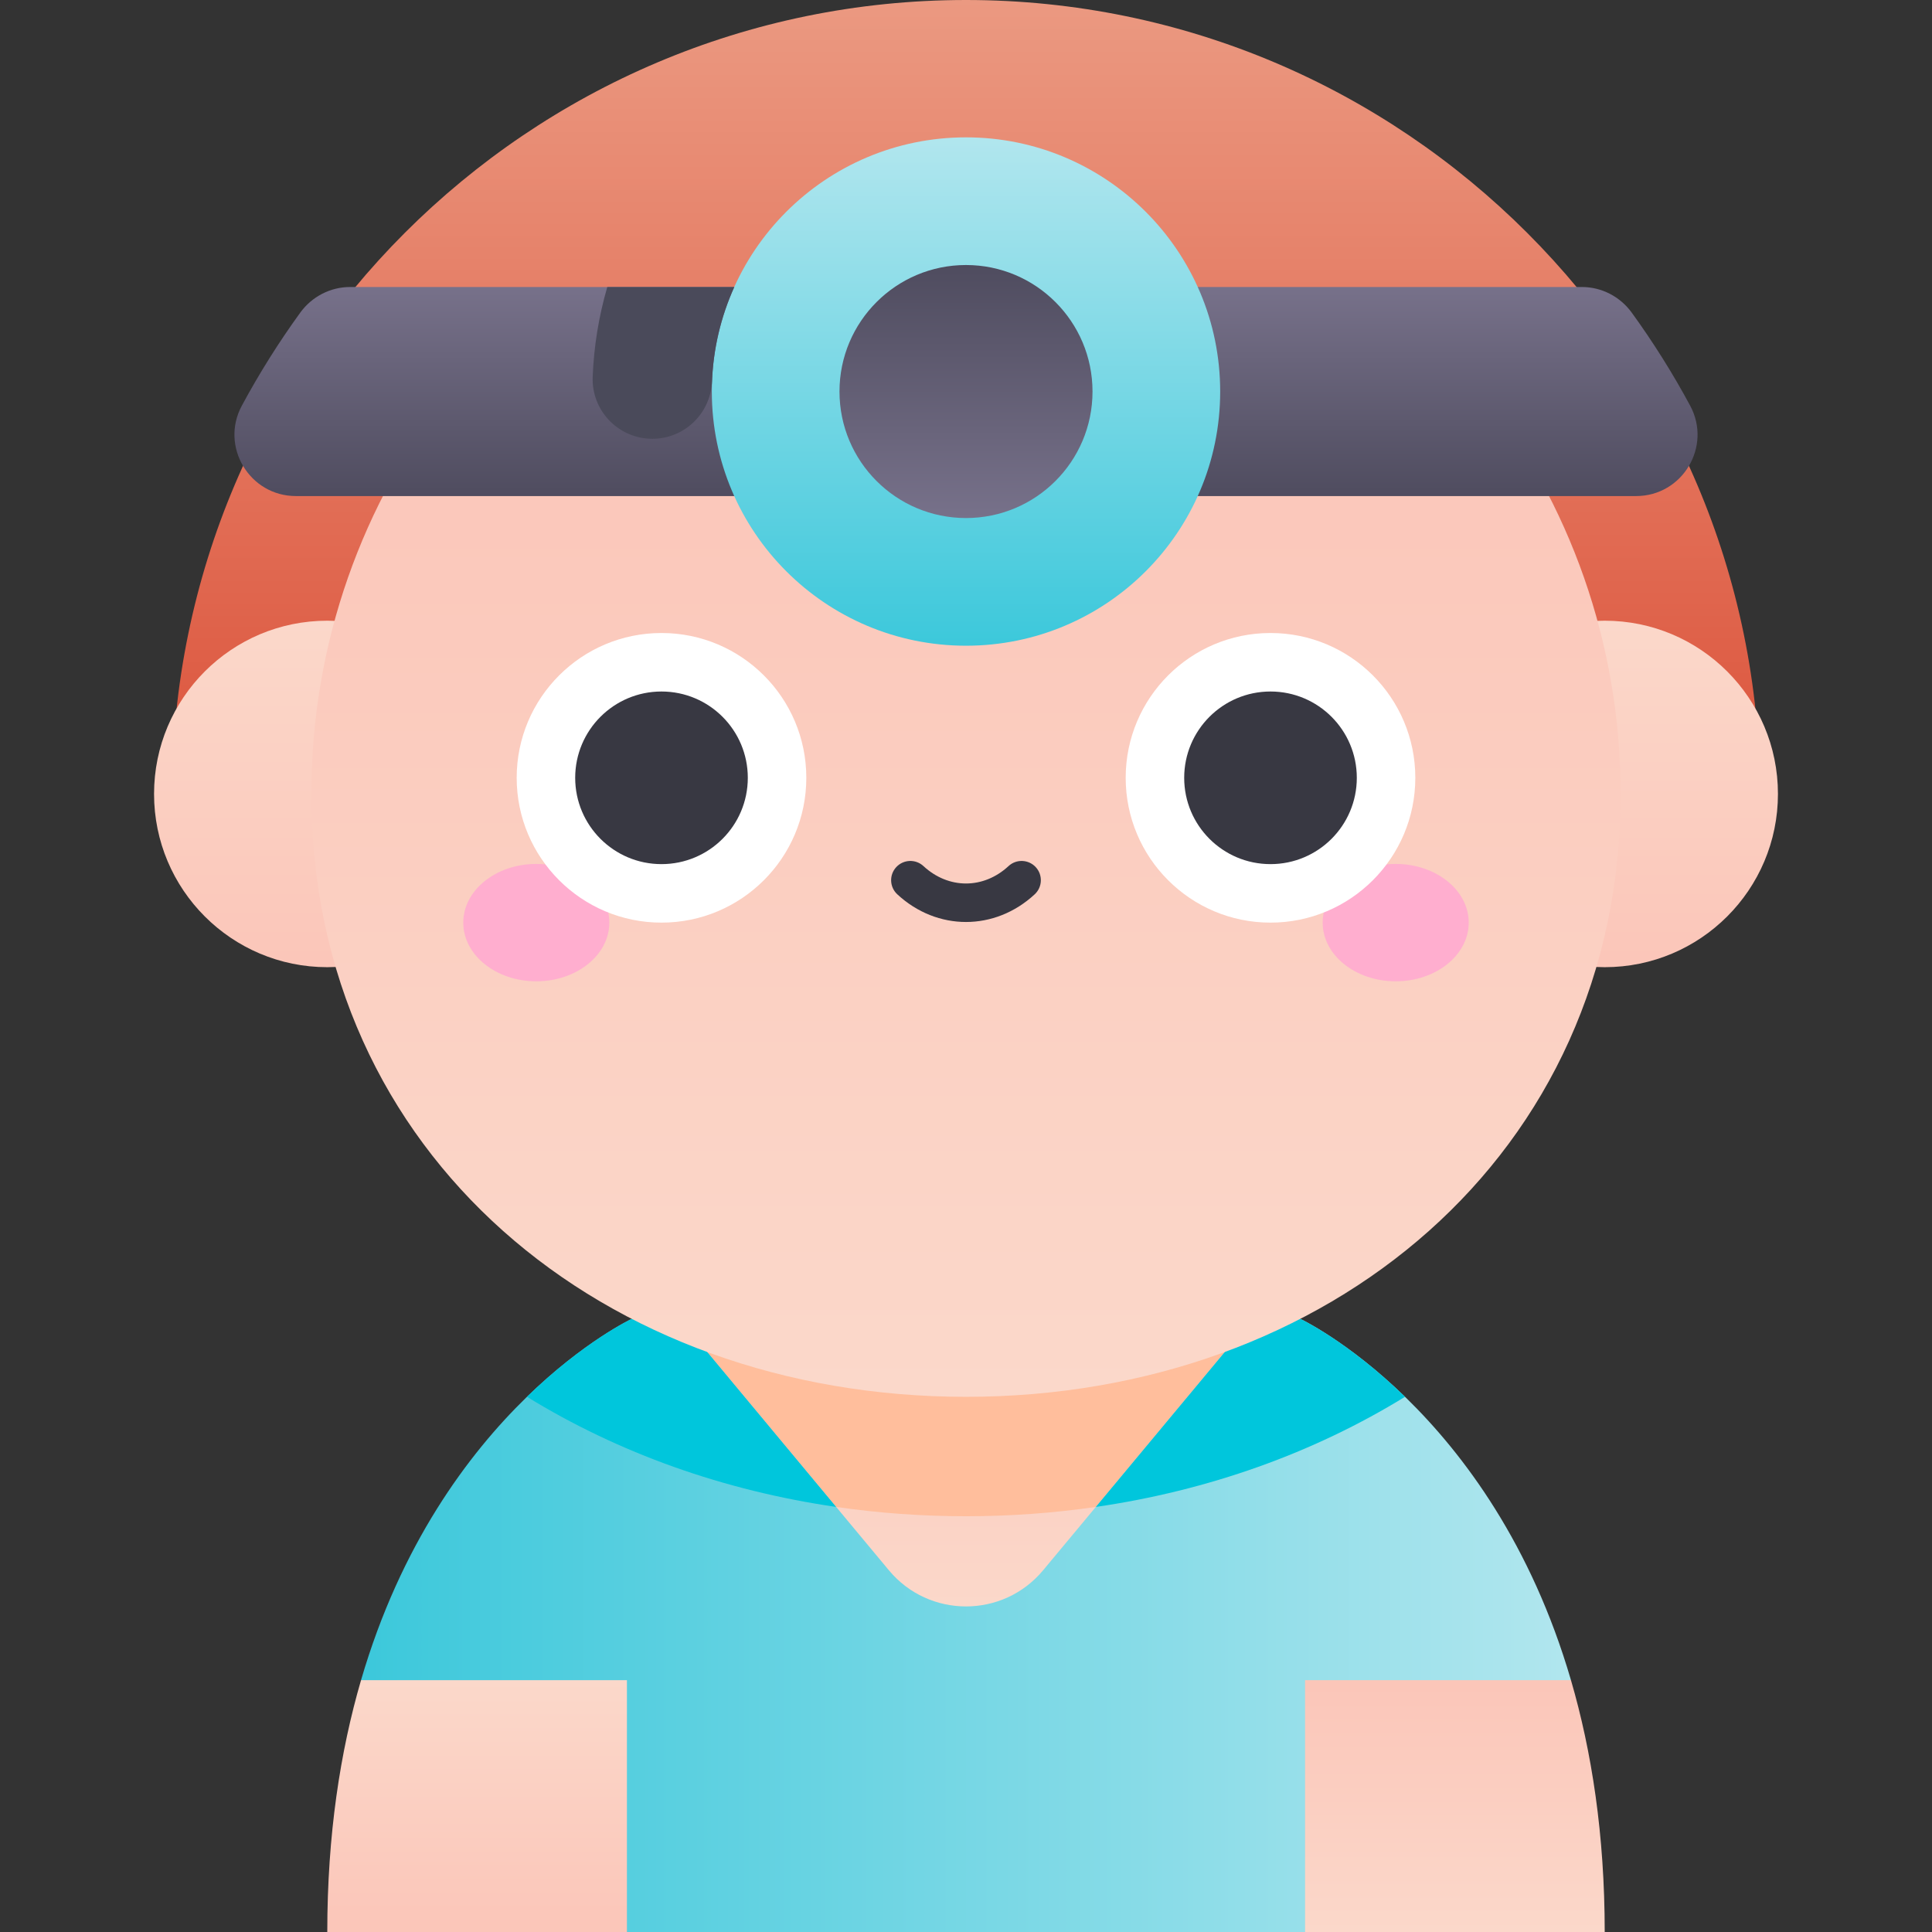 <svg id="Capa_1" enable-background="new 0 0 502 502" height="512" viewBox="0 0 502 502" width="512" xmlns="http://www.w3.org/2000/svg" xmlns:xlink="http://www.w3.org/1999/xlink"><rect x="0" y="0" width="502" height="502" fill="#333333" stroke="none"/><linearGradient id="lg1"><stop offset="0" stop-color="#3cc8db"/><stop offset="1" stop-color="#b1e6ee"/></linearGradient><linearGradient id="SVGID_1_" gradientUnits="userSpaceOnUse" x1="93.81" x2="408.19" xlink:href="#lg1" y1="422.34" y2="422.34"/><linearGradient id="lg2"><stop offset=".021" stop-color="#fbc6b9"/><stop offset="1" stop-color="#fbd8ca"/></linearGradient><linearGradient id="SVGID_2_" gradientUnits="userSpaceOnUse" x1="123.97" x2="123.97" xlink:href="#lg2" y1="502" y2="436.561"/><linearGradient id="lg3"><stop offset="0" stop-color="#fbd8ca"/><stop offset=".979" stop-color="#fbc6b9"/></linearGradient><linearGradient id="SVGID_3_" gradientUnits="userSpaceOnUse" x1="378.03" x2="378.03" xlink:href="#lg3" y1="502" y2="436.561"/><linearGradient id="SVGID_4_" gradientUnits="userSpaceOnUse" x1="251" x2="251" xlink:href="#lg3" y1="417.406" y2="333.309"/><linearGradient id="SVGID_5_" gradientUnits="userSpaceOnUse" x1="251" x2="251" y1="206.294" y2="0"><stop offset="0" stop-color="#dc543c"/><stop offset="1" stop-color="#eb9981"/></linearGradient><linearGradient id="SVGID_6_" gradientUnits="userSpaceOnUse" x1="85.043" x2="85.043" xlink:href="#lg2" y1="251.309" y2="161.279"/><linearGradient id="SVGID_7_" gradientUnits="userSpaceOnUse" x1="416.957" x2="416.957" xlink:href="#lg2" y1="251.309" y2="161.279"/><linearGradient id="SVGID_8_" gradientUnits="userSpaceOnUse" x1="251" x2="251" xlink:href="#lg3" y1="362.943" y2="101.735"/><linearGradient id="SVGID_9_" gradientUnits="userSpaceOnUse" x1="251" x2="251" y1="128.895" y2="74.574"><stop offset="0" stop-color="#4f4c5f"/><stop offset="1" stop-color="#77718a"/></linearGradient><linearGradient id="SVGID_10_" gradientUnits="userSpaceOnUse" x1="251" x2="251" xlink:href="#lg1" y1="167.78" y2="35.689"/><linearGradient id="SVGID_11_" gradientUnits="userSpaceOnUse" x1="251" x2="251" y1="134.607" y2="68.862"><stop offset="0" stop-color="#77718a"/><stop offset="1" stop-color="#4f4c5f"/></linearGradient><g><path d="m339.1 502h-176.2l-69.09-65.439c20.603-70.6 70.341-93.881 70.341-93.881h173.697s49.738 23.282 70.341 93.881z" fill="url(#SVGID_1_)"/><path d="m162.9 436.561v65.439h-77.86c0-25.329 3.392-46.998 8.771-65.439z" fill="url(#SVGID_2_)"/><path d="m416.96 502h-77.86v-65.439h69.09c5.378 18.441 8.77 40.11 8.77 65.439z" fill="url(#SVGID_3_)"/><path d="m168.779 333.309 62.189 74.708c10.421 12.519 29.643 12.519 40.064 0l62.189-74.708z" fill="url(#SVGID_4_)"/><path d="m217.262 391.552c11.01 1.598 22.284 2.419 33.738 2.419 11.453 0 22.727-.821 33.738-2.419l40.682-48.872h-148.84z" fill="#ffbe9c"/><g fill="#00c6dc"><path d="m284.738 391.552c29.189-4.237 56.514-13.973 80.335-28.618-14.911-14.487-27.224-20.254-27.224-20.254h-12.429z"/><path d="m194.507 364.215-17.927-21.535h-12.429s-12.314 5.767-27.225 20.254c23.821 14.645 51.146 24.381 80.335 28.618z"/></g><path d="m44.706 206.294c0-113.751 92.543-206.294 206.294-206.294s206.294 92.543 206.294 206.294z" fill="url(#SVGID_5_)"/><circle cx="85.043" cy="206.294" fill="url(#SVGID_6_)" r="45.015"/><circle cx="416.957" cy="206.294" fill="url(#SVGID_7_)" r="45.015"/><path d="m116.836 101.734c-22.512 28.845-35.93 65.134-35.93 104.559 0 93.941 76.154 156.649 170.094 156.649s170.094-62.708 170.094-156.649c0-39.425-13.418-75.714-35.93-104.559z" fill="url(#SVGID_8_)"/><g><ellipse cx="139.349" cy="239.729" fill="#ffaecf" rx="18.975" ry="15.249"/><ellipse cx="362.651" cy="239.729" fill="#ffaecf" rx="18.975" ry="15.249"/><circle cx="171.88" cy="202.103" fill="#fff" r="37.627"/><circle cx="330.12" cy="202.103" fill="#fff" r="37.627"/><g fill="#383842"><g><circle cx="171.88" cy="202.103" r="22.426"/><circle cx="330.12" cy="202.103" r="22.426"/></g><path d="m251 239.564c-6.34 0-12.681-2.397-17.853-7.192-2.025-1.878-2.145-5.041-.268-7.066 1.879-2.025 5.041-2.144 7.066-.268 6.508 6.033 15.6 6.033 22.107 0 2.023-1.875 5.189-1.757 7.066.268s1.758 5.188-.268 7.066c-5.169 4.795-11.51 7.192-17.85 7.192z"/></g></g><path d="m439.164 105.412c-4.527-8.409-9.602-16.482-15.175-24.171-3.02-4.166-7.825-6.667-12.97-6.667h-320.038c-5.145 0-9.95 2.501-12.97 6.667-5.573 7.689-10.648 15.763-15.175 24.171-5.712 10.612 2 23.482 14.052 23.482h348.225c12.051.001 19.763-12.87 14.051-23.482z" fill="url(#SVGID_9_)"/><circle cx="251" cy="101.734" fill="url(#SVGID_10_)" r="66.045"/><circle cx="251" cy="101.734" fill="url(#SVGID_11_)" r="32.872"/><path d="m169.512 114.012c8.36 0 15.163-6.626 15.498-14.979.339-8.452 2.301-16.736 5.791-24.459h-33.003c-2.263 7.753-3.496 15.605-3.799 23.355-.342 8.785 6.722 16.083 15.513 16.083z" fill="#4a4a5a"/></g></svg>